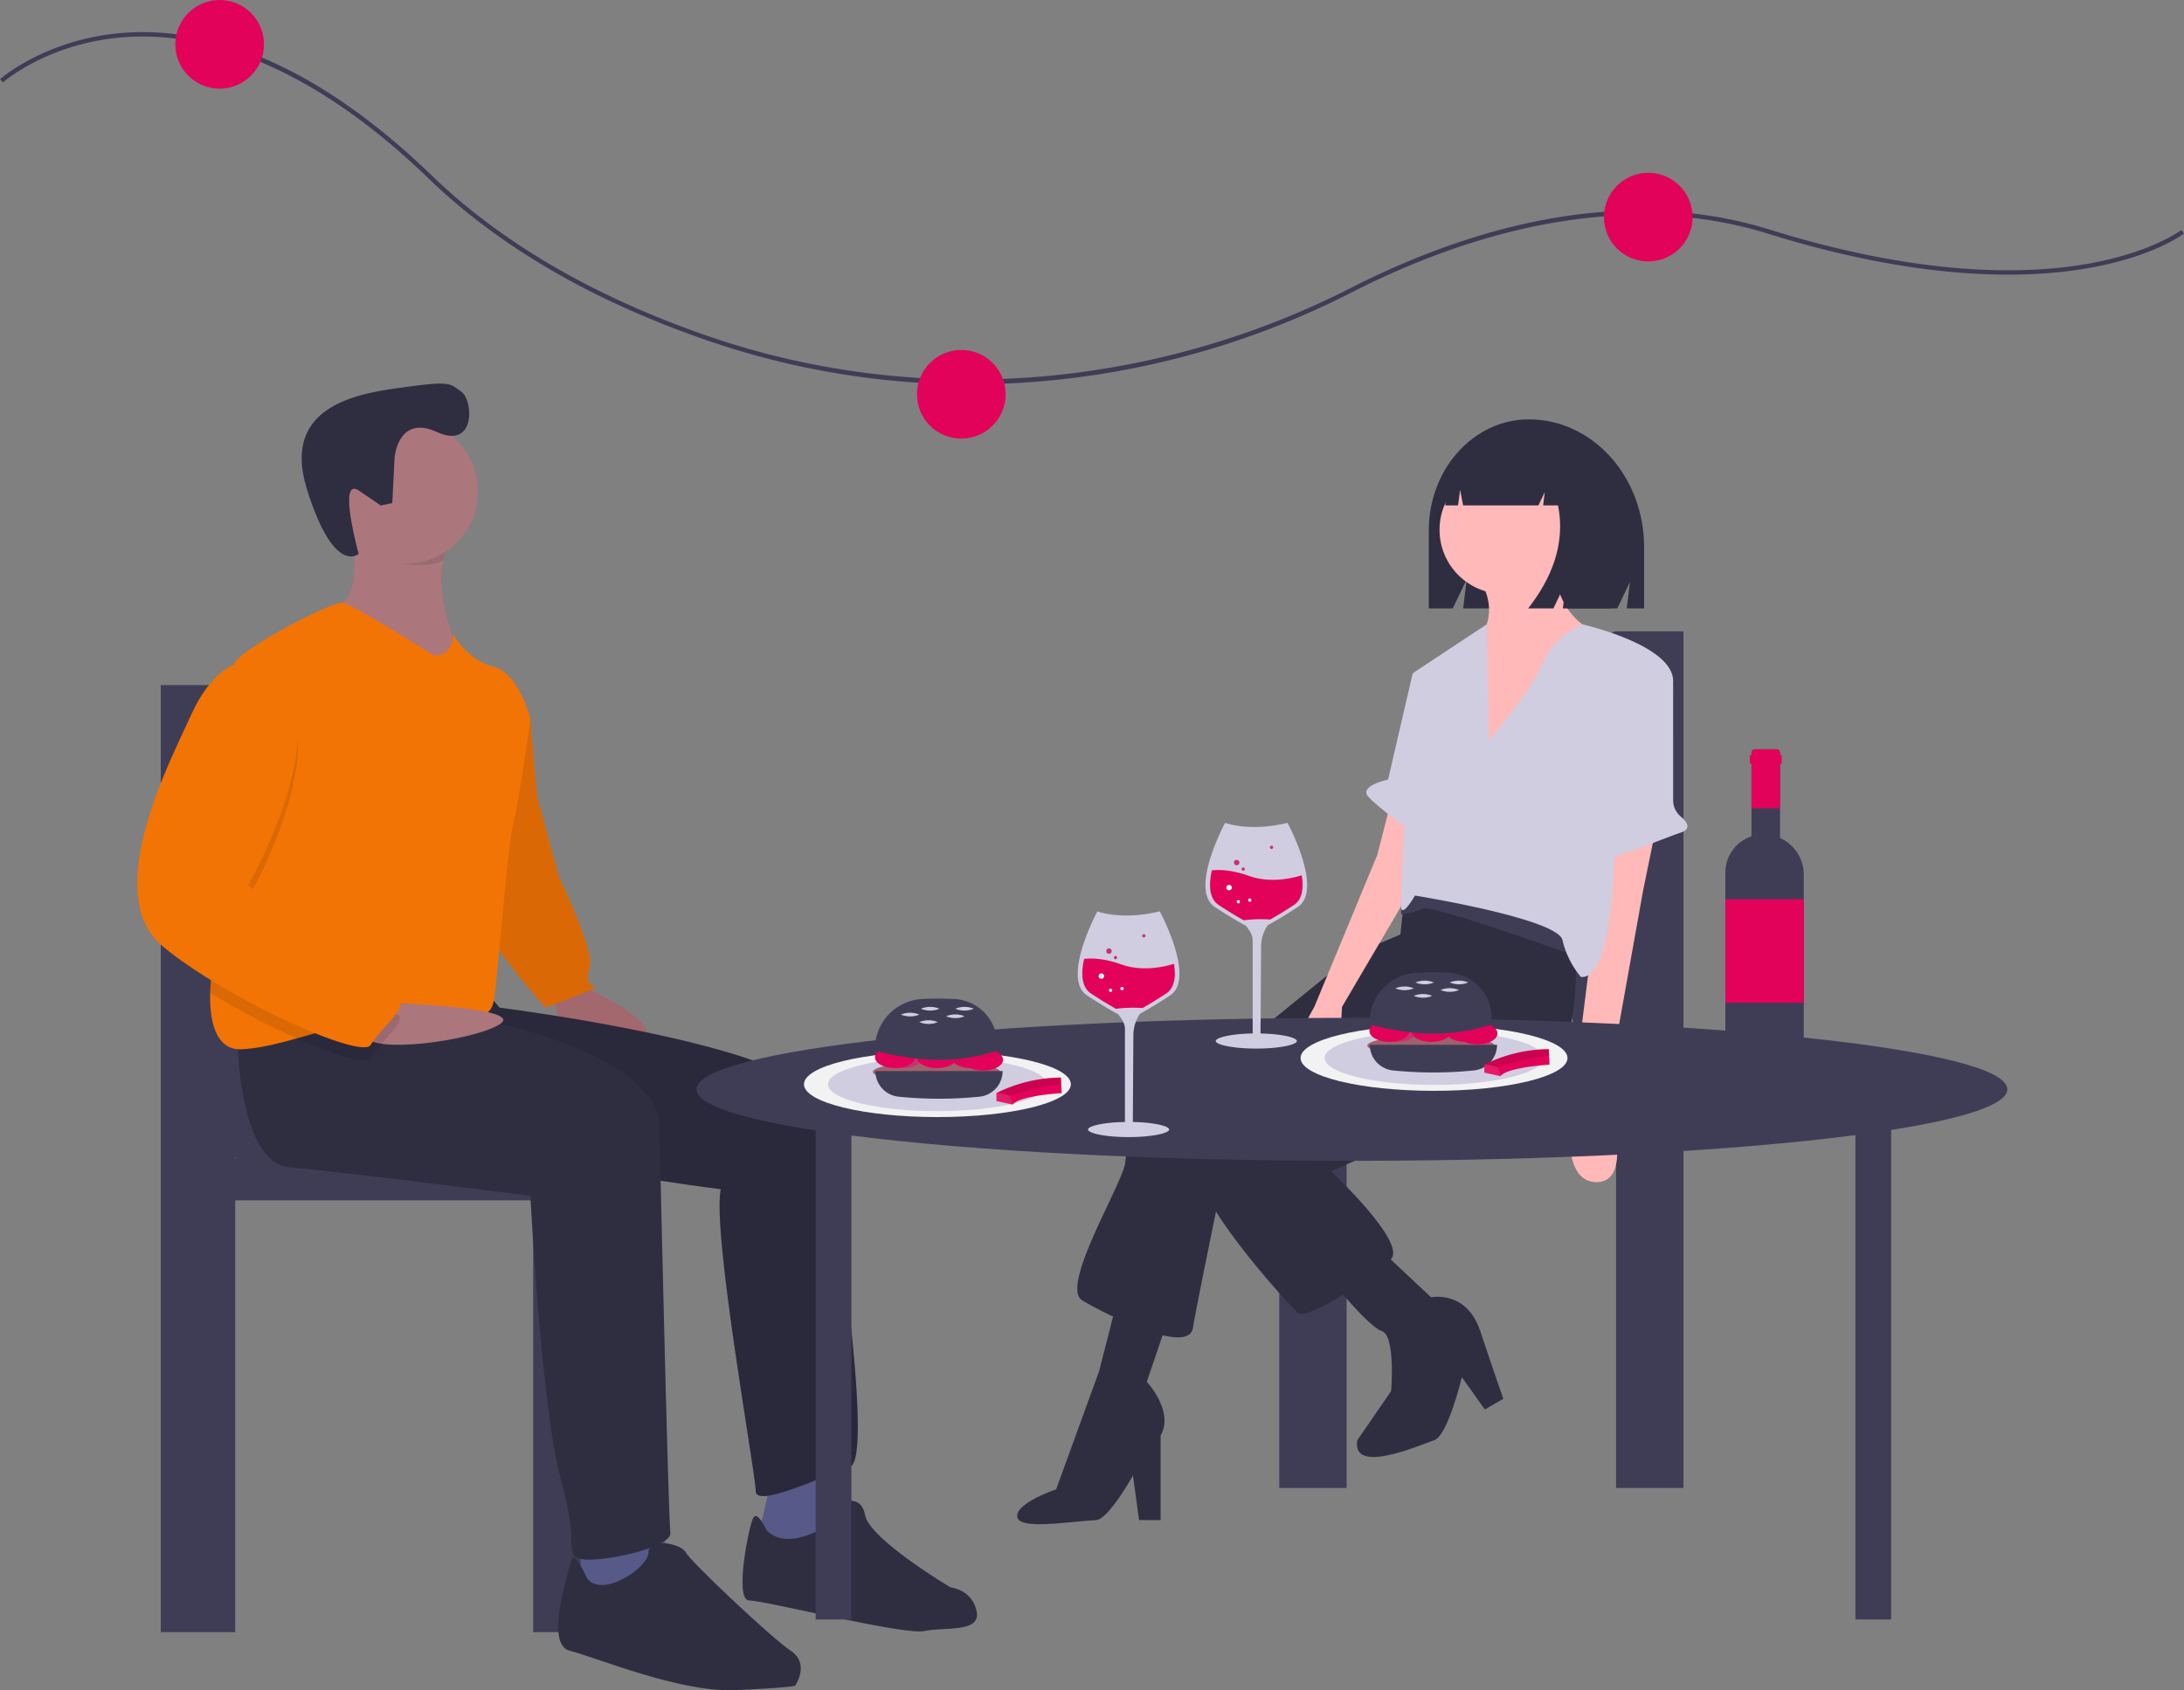 <?xml version="1.0" encoding="UTF-8" standalone="no"?>
<svg
   xmlns:dc="http://purl.org/dc/elements/1.1/"
   xmlns:cc="http://creativecommons.org/ns#"
   xmlns:rdf="http://www.w3.org/1999/02/22-rdf-syntax-ns#"
   xmlns:svg="http://www.w3.org/2000/svg"
   xmlns="http://www.w3.org/2000/svg"
   xmlns:sodipodi="http://sodipodi.sourceforge.net/DTD/sodipodi-0.dtd"
   xmlns:inkscape="http://www.inkscape.org/namespaces/inkscape"
   id="fd0d1b37-5b90-41a2-b2fb-759c1923dc4a"
   data-name="Layer 1"
   width="998.282"
   height="772.773"
   viewBox="0 0 998.282 772.773"
   version="1.1"
   sodipodi:docname="event.svg"
   inkscape:version="1.0.1 (3bc2e813f5, 2020-09-07)">
  <rect x="0" y="0" width="998.282" height="772.773" fill="#808080" stroke="none"/>
  <defs
     id="defs197" />
  <sodipodi:namedview
     pagecolor="#ffffff"
     bordercolor="#666666"
     borderopacity="1"
     objecttolerance="10"
     gridtolerance="10"
     guidetolerance="10"
     inkscape:pageopacity="0"
     inkscape:pageshadow="2"
     inkscape:window-width="1920"
     inkscape:window-height="1017"
     id="namedview195"
     showgrid="false"
     inkscape:zoom="0.52189649"
     inkscape:cx="146.0615"
     inkscape:cy="325.34712"
     inkscape:window-x="-8"
     inkscape:window-y="-8"
     inkscape:window-maximized="1"
     inkscape:current-layer="fd0d1b37-5b90-41a2-b2fb-759c1923dc4a"
     inkscape:document-rotation="0" />
  <title
     id="title2">special_event</title>
  <path
     d="M544.296,239.332a368.021,368.021,0,0,1-120.722-20.265C371.522,201.07,328.879,176.246,296.832,145.285,236.211,86.719,186.511,77.893,155.499,80.8c-33.57,3.147-53.111,20.338-53.304,20.511L100.859,99.822c.197-.177,20.141-17.758,54.323-21.001,20.045-1.901,41.008,1.411,62.307,9.847,26.561,10.52,53.723,29.085,80.733,55.179,31.836,30.757,74.231,55.429,126.006,73.33,95.047,32.861,202.169,24.905,293.899-21.829,30.371-15.475,60.389-26.037,89.218-31.394,36.354-6.757,70.83-5.188,102.479,4.658,69.549,21.637,117.054,20.49,144.658,15.719,29.784-5.148,43.298-15.451,43.431-15.554l1.229,1.579c-.56.435-14.046,10.714-44.319,15.946-27.822,4.81-75.667,5.975-145.592-15.781-70.801-22.024-142.509,2.312-190.195,26.608A383.88,383.88,0,0,1,573.398,238.214Q558.795,239.331,544.296,239.332Z"
     transform="translate(-100.859 -63.613)"
     fill="#3f3d56"
     id="path4" />
  <circle
     cx="439.4"
     cy="180.268"
     r="20.268"
     fill="#c53370"
     id="circle6"
     style="fill:#e20259;fill-opacity:1" />
  <circle
     cx="753.4"
     cy="99.268"
     r="20.268"
     fill="#c53370"
     id="circle8"
     style="fill:#e20259;fill-opacity:1" />
  <circle
     cx="100.4"
     cy="20.268"
     r="20.268"
     fill="#c53370"
     id="circle10"
     style="fill:#e20259;fill-opacity:1" />
  <path
     d="M685.603,548.096v195.827h30.79V565.338H839.555v178.584h30.79V352.269H839.555c-10.203,0-25.864,53.139-25.864,106.535,0,40.247,4.7,74.74,11.384,89.292Zm153.952,0h-.299c.101-.219.2-.45.299-.678Z"
     transform="translate(-100.859 -63.613)"
     fill="#3f3d56"
     id="path12" />
  <path
     d="M799.704,255.342H799.704c-25.274,0-45.762,22.738-45.762,50.786v35.636h10.96l6.345-13.203-1.586,13.203h70.446l5.768-12.003-1.442,12.003h7.932V313.783C852.365,281.507,828.788,255.342,799.704,255.342Z"
     transform="translate(-100.859 -63.613)"
     fill="#2f2e41"
     id="path14" />
  <path
     d="M747.268,488.168l-28.098,11.942-97.64,79.376a28.738,28.738,0,0,0-6.322,15.454c-.702,9.132-30.205,56.898-19.668,63.22s48.469,25.288,50.576,12.644,13.346-66.732,13.346-66.732l94.127-84.293Z"
     transform="translate(-100.859 -63.613)"
     fill="#2f2e41"
     id="path16" />
  <path
     d="M636.985,660.266l-11.942,35.122s12.644,13.346,6.322,24.586v38.634h-9.834l-2.81-20.371s-11.201,20.114-16.859,20.371c-11.86.54-35.346,4.758-36.049-1.564s17.785-12.485,17.785-12.485l19.668-54.088,8.429-33.015Z"
     transform="translate(-100.859 -63.613)"
     fill="#2f2e41"
     id="path18" />
  <path
     d="M820.323,479.036s6.322,61.815-11.942,73.054-99.045,47.064-99.045,47.064,34.42,32.312,27.395,40.039-38.634,28.8-42.849,24.586-51.278-54.791-45.659-70.947,83.591-68.84,83.591-68.84l9.132-33.015,2.81-26.693,29.503-18.966Z"
     transform="translate(-100.859 -63.613)"
     fill="#2f2e41"
     id="path20" />
  <circle
     cx="687.281"
     cy="242.218"
     r="29.284"
     fill="#ffb9b9"
     id="circle22" />
  <path
     d="M810.84,317.825s-1.405,26.693,20.371,35.122-54.088,63.22-54.088,63.22V355.054s9.834-10.537,0-26.693Z"
     transform="translate(-100.859 -63.613)"
     fill="#ffb9b9"
     id="path24" />
  <path
     d="M857.552,443.211l-5.62,27.395L835.074,564.734s14.049,40.039-4.917,39.337-9.834-43.552-9.834-43.552l9.834-77.971V452.343Z"
     transform="translate(-100.859 -63.613)"
     fill="#ffb9b9"
     id="path26" />
  <path
     d="M736.732,429.865l-6.322,24.586-28.8,69.542s-19.668,33.015-3.512,32.312,16.156-32.312,16.156-32.312l33.015-56.196v-31.61Z"
     transform="translate(-100.859 -63.613)"
     fill="#ffb9b9"
     id="path28" />
  <path
     d="M731.815,634.978l23.181,21.776s16.156-3.512,22.478,15.454,10.537,30.908,10.537,30.908l-8.429,4.917L769.044,693.281s-6.322,26.693-12.644,28.8-37.932,16.156-35.122,0l15.454-22.478s2.107-25.288-4.215-27.395-23.181-23.181-23.181-23.181Z"
     transform="translate(-100.859 -63.613)"
     fill="#2f2e41"
     id="path30" />
  <path
     d="M821.436,500.812s-66.03-23.883-70.244-21.776a31.677,31.677,0,0,1-9.894,2.568l.06-9.592s21.776-7.727,33.717-2.81,48.469,26.693,48.469,26.693Z"
     transform="translate(-100.859 -63.613)"
     fill="#3f3d56"
     id="path32" />
  <path
     d="M781.337,402.118s18.966-21.776,24.586-35.122A34.485,34.485,0,0,1,824.154,349.069s42.179,9.498,41.477,26.356-26.693,42.849-26.693,42.849,3.512,93.425-15.454,92.02a40.681,40.681,0,0,1-8.429-16.859c-2.107-9.834-67.435-20.371-67.435-20.371s-5.62,9.834-6.322,5.62,5.62-107.474,5.62-107.474L780.415,349.069Z"
     transform="translate(-100.859 -63.613)"
     fill="#d0cde1"
     id="path34" />
  <path
     d="M860.219,368.639l.47.264a9.691,9.691,0,0,1,4.948,8.453l-.007,52.13a9.768,9.768,0,0,0,3.475,7.434c2.706,2.302,5.215,5.618.037,7.344-8.429,2.81-41.444,16.859-42.147,11.942s-2.107-10.537,0-10.537c1.65,0,11.479-50.371,19.378-71.908A9.693,9.693,0,0,1,860.219,368.639Z"
     transform="translate(-100.859 -63.613)"
     fill="#d0cde1"
     id="path36" />
  <path
     d="M756.4,368.752l-9.834,2.81-11.239,48.469s-13.346,2.81-9.132,7.727,21.776,17.561,21.776,17.561Z"
     transform="translate(-100.859 -63.613)"
     fill="#d0cde1"
     id="path38" />
  <path
     d="M812.714,269.332a24,24,0,0,0-18.937-9.664h-.898c-17.323,0-31.366,15.675-31.366,35.011v0h5.804l.937-7.135,1.374,7.135h34.426l2.884-6.036-.721,6.036h6.772q4.74,23.542-13.622,47.084h11.537l5.768-12.073-1.442,12.073h21.992l4.326-27.768C841.549,293.201,829.466,275.566,812.714,269.332Z"
     transform="translate(-100.859 -63.613)"
     fill="#2f2e41"
     id="path40" />
  <path
     d="M224.394,593.342c7.39-16.09,12.587-54.227,12.587-98.727,0-59.038-17.316-117.792-28.597-117.792H174.34V809.861H208.384V612.406H344.56V809.861h34.044V593.342Zm-16.01-.75c.11.252.22.508.331.75h-.331Z"
     transform="translate(-100.859 -63.613)"
     fill="#3f3d56"
     id="path42" />
  <path
     d="M366.292,514.342s41,17,28,27-40-12-39-15-4-10-4-10Z"
     fill="#9f616a"
     id="path44"
     transform="translate(-100.859 -63.613)"
     style="fill:#a3676e;fill-opacity:1" />
  <path
     d="M330.292,380.342l13,12,3,35,10,37s17,35,14,42,3,9,3,9l-23,9s-25-28-25-34S330.292,380.342,330.292,380.342Z"
     transform="translate(-100.859 -63.613)"
     fill="#575a88"
     id="path46"
     style="fill:#f27405;fill-opacity:1" />
  <path
     d="M330.292,380.342l13,12,3,35,10,37s17,35,14,42,3,9,3,9l-23,9s-25-28-25-34S330.292,380.342,330.292,380.342Z"
     opacity="0.1"
     id="path48"
     transform="translate(-100.859 -63.613)" />
  <path
     d="M453.292,740.342s-5,23-6,25,19,9,19,9l24-17s-10-22-10-26Z"
     transform="translate(-100.859 -63.613)"
     fill="#575a88"
     id="path50" />
  <path
     d="M322.292,516.342l7,8s145,18,148,46,24,160,12,164-43,19-43,11-20-118-16-138c0,0-173-22-177-47s4-36,4-36Z"
     transform="translate(-100.859 -63.613)"
     fill="#2f2e41"
     id="path52" />
  <path
     d="M322.292,516.342l7,8s145,18,148,46,24,160,12,164-43,19-43,11-20-118-16-138c0,0-173-22-177-47s4-36,4-36Z"
     transform="translate(-100.859 -63.613)"
     opacity="0.1"
     id="path54" />
  <path
     d="M451.292,763.342s-4-9-6-6-9,38-2,38,71,16,80,14,26,1,24-9-12-11-12-11-37-22-39-33-13-5-13-5v7S462.292,774.342,451.292,763.342Z"
     transform="translate(-100.859 -63.613)"
     fill="#2f2e41"
     id="path56" />
  <path
     d="M261.292,304.342s7,34-8,37,19,23,19,23l22,12,16-16s-14.5-29.5-3.5-51.5S261.292,304.342,261.292,304.342Z"
     transform="translate(-100.859 -63.613)"
     fill="#9f616a"
     id="path58" />
  <path
     d="M310.292,360.342l-16,16-22-12s-34-20-19-23c9.65-1.93,10.19-16.69,9.36-26.97a92.992,92.992,0,0,0-1.36-10.03s56.5-17.5,45.5,4.5a38.361,38.361,0,0,0-3.44,10.76C299.982,339.372,310.292,360.342,310.292,360.342Z"
     transform="translate(-100.859 -63.613)"
     fill="#9f616a"
     id="path60"
     style="fill:#ac767d;fill-opacity:1" />
  <polygon
     points="265.433 705.728 265.433 728.728 303.433 728.728 306.433 719.728 302.433 695.728 265.433 705.728"
     fill="#575a88"
     id="polygon62" />
  <path
     d="M209.292,536.342s0,59,24,61,110,13,110,13,5,98,14,130,1,34,9,36,42-5,41-12-5-184-5-184,9-38-111-56Z"
     transform="translate(-100.859 -63.613)"
     fill="#2f2e41"
     id="path64" />
  <path
     d="M369.292,785.342s-6-13-7-9-13,39-1,42,50,19,75,18,28-2,28-2,7-10-2-16-46-41-48-45-17-7-17,0S376.292,794.342,369.292,785.342Z"
     transform="translate(-100.859 -63.613)"
     fill="#2f2e41"
     id="path66" />
  <path
     d="M306.792,308.842a38.361,38.361,0,0,0-3.44,10.76c-4.98,3.01-8.31,2.24-14.56,2.24-9.27,0-13.01-11.85-19-18-.47-5.71-8.5.5-8.5.5S317.792,286.842,306.792,308.842Z"
     transform="translate(-100.859 -63.613)"
     opacity="0.1"
     id="path68" />
  <circle
     cx="185.433"
     cy="224.728"
     r="33"
     fill="#9f616a"
     id="circle70"
     style="fill:#ac767d;fill-opacity:1" />
  <path
     d="M343.292,392.342s-5,36-8,49-7,73-9,81-14,10-38,7a45.103,45.103,0,0,0-4.54-.34c-14.78-.47-31.69,5.06-47.34,9.4-9,2.5-17.59,4.6-25.12,4.94-11.4.52-14.74-12.12-14.35-25.8.37-12.73,3.98-26.38,7.35-31.2,6.07-8.68.1-86.61,2.34-112.31v-.01c.34-3.92.87-6.62,1.66-7.68,6-8,45-28,49.37-27.19,4.36.81,41.63,24.19,41.63,24.19,9,0,8.71-9.76,8.71-9.76s6.29,11.76,18.29,14.76S343.292,392.342,343.292,392.342Z"
     transform="translate(-100.859 -63.613)"
     fill="#575a88"
     id="path72"
     style="fill:#f27405;fill-opacity:1" />
  <path
     d="M276.445,521.984s64.416,2.051,53.132,9.704-61.284,14.653-62.284,4.653S276.445,521.984,276.445,521.984Z"
     transform="translate(-100.859 -63.613)"
     fill="#9f616a"
     id="path74"
     style="fill:#ac767d;fill-opacity:1" />
  <path
     d="M283.752,529.002c.21,3.84-10.12,12.49-13.46,18.34-1.85,3.24-16.17-1.03-33.88-8.94a347.397,347.397,0,0,1-39.47-20.86c.37-12.73,3.98-26.38,7.35-31.2,6.07-8.68.1-86.61,2.34-112.31v-.01a11.088,11.088,0,0,1,1.66-.68h12c41,19-6,101-6,101s62,51,68,53A1.798,1.798,0,0,1,283.752,529.002Z"
     transform="translate(-100.859 -63.613)"
     opacity="0.1"
     id="path76" />
  <path
     d="M220.292,367.342h-12s-11,3-20,23-42,82-13,106,91,52,95,45,18-18,12-20-68-53-68-53S261.292,386.342,220.292,367.342Z"
     transform="translate(-100.859 -63.613)"
     fill="#575a88"
     id="path78"
     style="fill:#f27405;fill-opacity:1" />
  <path
     d="M281.215,272.986s1.448-20.048,19.314-11.873,16.7-14.357,11.301-18.338-5.228-4.967-24.974-2.303-58.082,7.177-45.686,46.88,23.622,29.49,23.622,29.49-9.853-35.728.13-28.921l9.983,6.807,5.268-1.116Z"
     transform="translate(-100.859 -63.613)"
     fill="#2f2e41"
     id="path80" />
  <path
     d="M1018.394,561.66c0-18.05-134.13-32.682-299.587-32.682s-299.587,14.632-299.587,32.682c0,6.996,20.159,13.477,54.47,18.793V804.052h16.341V582.758c54.954,7.084,137.042,11.584,228.775,11.584,92.491,0,175.182-4.573,230.137-11.759V804.052h16.341v-223.814C998.764,574.963,1018.394,568.562,1018.394,561.66Z"
     transform="translate(-100.859 -63.613)"
     fill="#3f3d56"
     id="path82" />
  <ellipse
     cx="655.481"
     cy="483.728"
     rx="61"
     ry="15"
     fill="#f2f2f2"
     id="ellipse84" />
  <ellipse
     cx="655.481"
     cy="483.728"
     rx="50"
     ry="12.295"
     fill="#d0cde1"
     id="ellipse86" />
  <ellipse
     cx="428.481"
     cy="495.728"
     rx="61"
     ry="15"
     fill="#f2f2f2"
     id="ellipse88" />
  <ellipse
     cx="428.481"
     cy="495.728"
     rx="50"
     ry="12.295"
     fill="#d0cde1"
     id="ellipse90" />
  <ellipse
     cx="654.061"
     cy="478.078"
     rx="29.08"
     ry="4.592"
     fill="#9f616a"
     id="ellipse92" />
  <ellipse
     cx="638.565"
     cy="471.381"
     rx="9.183"
     ry="4.974"
     fill="#c53370"
     id="ellipse94" />
  <ellipse
     cx="635.121"
     cy="471.381"
     rx="9.183"
     ry="4.974"
     fill="#c53370"
     id="ellipse96"
     style="fill:#e20259;fill-opacity:1" />
  <ellipse
     cx="675.298"
     cy="472.529"
     rx="9.183"
     ry="4.974"
     fill="#c53370"
     id="ellipse98"
     style="fill:#e20259;fill-opacity:1" />
  <ellipse
     cx="654.253"
     cy="471.381"
     rx="9.183"
     ry="4.974"
     fill="#c53370"
     id="ellipse100"
     style="fill:#e20259;fill-opacity:1" />
  <ellipse
     cx="669.941"
     cy="471.381"
     rx="9.183"
     ry="4.974"
     fill="#c53370"
     id="ellipse102"
     style="fill:#e20259;fill-opacity:1" />
  <path
     d="M782.662,531.934q-24.895,8.448-55.865,0v-.775A22.82,22.82,0,0,1,748.466,508.354a143.332,143.332,0,0,1,14.774.019A20.62,20.62,0,0,1,782.662,529.01Z"
     transform="translate(-100.859 -63.613)"
     fill="#3f3d56"
     id="path104" />
  <path
     d="M774.513,553.02a183.557,183.557,0,0,1-36.89,0,11.786,11.786,0,0,1-10.635-11.711h58.161A11.786,11.786,0,0,1,774.513,553.02Z"
     transform="translate(-100.859 -63.613)"
     fill="#3f3d56"
     id="path106" />
  <path
     d="M747.076,515.48a10.943,10.943,0,0,1-8.418,0,10.943,10.943,0,0,1,8.418,0Z"
     transform="translate(-100.859 -63.613)"
     fill="#d0cde1"
     id="path108" />
  <path
     d="M755.494,518.924a10.943,10.943,0,0,1-8.418,0,10.943,10.943,0,0,1,8.418,0Z"
     transform="translate(-100.859 -63.613)"
     fill="#d0cde1"
     id="path110" />
  <path
     d="M756.26,512.802a10.943,10.943,0,0,1-8.418,0,10.943,10.943,0,0,1,8.418,0Z"
     transform="translate(-100.859 -63.613)"
     fill="#d0cde1"
     id="path112" />
  <path
     d="M771.948,512.802a10.943,10.943,0,0,1-8.418,0,10.943,10.943,0,0,1,8.418,0Z"
     transform="translate(-100.859 -63.613)"
     fill="#d0cde1"
     id="path114" />
  <path
     d="M767.739,516.246a10.943,10.943,0,0,1-8.418,0,10.943,10.943,0,0,1,8.418,0Z"
     transform="translate(-100.859 -63.613)"
     fill="#d0cde1"
     id="path116" />
  <ellipse
     cx="428.061"
     cy="490.078"
     rx="29.08"
     ry="4.592"
     fill="#9f616a"
     id="ellipse118" />
  <ellipse
     cx="412.565"
     cy="483.381"
     rx="9.183"
     ry="4.974"
     fill="#c53370"
     id="ellipse120" />
  <ellipse
     cx="409.121"
     cy="483.381"
     rx="9.183"
     ry="4.974"
     fill="#c53370"
     id="ellipse122"
     style="fill:#e20259;fill-opacity:1" />
  <ellipse
     cx="449.298"
     cy="484.529"
     rx="9.183"
     ry="4.974"
     fill="#c53370"
     id="ellipse124"
     style="fill:#e20259;fill-opacity:1" />
  <ellipse
     cx="428.253"
     cy="483.381"
     rx="9.183"
     ry="4.974"
     fill="#c53370"
     id="ellipse126"
     style="fill:#e20259;fill-opacity:1" />
  <ellipse
     cx="443.941"
     cy="483.381"
     rx="9.183"
     ry="4.974"
     fill="#c53370"
     id="ellipse128"
     style="fill:#e20259;fill-opacity:1" />
  <path
     d="M556.662,543.934q-24.895,8.448-55.865,0v-.775A22.82,22.82,0,0,1,522.466,520.354a143.332,143.332,0,0,1,14.774.019A20.62,20.62,0,0,1,556.662,541.01Z"
     transform="translate(-100.859 -63.613)"
     fill="#3f3d56"
     id="path130" />
  <path
     d="M548.513,565.02a183.557,183.557,0,0,1-36.89,0,11.786,11.786,0,0,1-10.635-11.711h58.161A11.786,11.786,0,0,1,548.513,565.02Z"
     transform="translate(-100.859 -63.613)"
     fill="#3f3d56"
     id="path132" />
  <path
     d="M521.076,527.48a10.943,10.943,0,0,1-8.418,0,10.943,10.943,0,0,1,8.418,0Z"
     transform="translate(-100.859 -63.613)"
     fill="#d0cde1"
     id="path134" />
  <path
     d="M529.494,530.924a10.943,10.943,0,0,1-8.418,0,10.943,10.943,0,0,1,8.418,0Z"
     transform="translate(-100.859 -63.613)"
     fill="#d0cde1"
     id="path136" />
  <path
     d="M530.26,524.802a10.943,10.943,0,0,1-8.418,0,10.943,10.943,0,0,1,8.418,0Z"
     transform="translate(-100.859 -63.613)"
     fill="#d0cde1"
     id="path138" />
  <path
     d="M545.948,524.802a10.943,10.943,0,0,1-8.418,0,10.943,10.943,0,0,1,8.418,0Z"
     transform="translate(-100.859 -63.613)"
     fill="#d0cde1"
     id="path140" />
  <path
     d="M541.739,528.246a10.943,10.943,0,0,1-8.418,0,10.943,10.943,0,0,1,8.418,0Z"
     transform="translate(-100.859 -63.613)"
     fill="#d0cde1"
     id="path142" />
  <path
     d="M808.817,543.277l.141,3.097.179,4.017s-18.452,1.043-22.169,4.971a2.264,2.264,0,0,0-.237.273L779.34,554.018l-.018-3.641s.102-.057.3-.164c.045-.023.102-.053.159-.084A67.27,67.27,0,0,1,808.817,543.277Z"
     transform="translate(-100.859 -63.613)"
     fill="#c53370"
     id="path144"
     style="fill:#e20259;fill-opacity:1" />
  <path
     d="M808.817,543.277l.141,3.097c-8.182.253-23.667,5.13-23.667,5.13l-5.669-1.292A67.083,67.083,0,0,1,808.817,543.277Z"
     transform="translate(-100.859 -63.613)"
     opacity="0.1"
     id="path146" />
  <path
     d="M779.78,550.13l5.51,1.376,1.678,3.858a2.264,2.264,0,0,0-.237.273L779.34,554.018l-.018-3.641s.102-.057.3-.164C779.667,550.19,779.724,550.16,779.78,550.13Z"
     transform="translate(-100.859 -63.613)"
     fill="#fff"
     opacity="0.1"
     id="path148" />
  <path
     d="M585.817,556.277l.141,3.097.179,4.017s-18.452,1.043-22.169,4.971a2.264,2.264,0,0,0-.237.273L556.34,567.018l-.018-3.641s.102-.057.3-.164c.045-.023.102-.053.159-.084A67.27,67.27,0,0,1,585.817,556.277Z"
     transform="translate(-100.859 -63.613)"
     fill="#c53370"
     id="path150"
     style="fill:#e20259;fill-opacity:1" />
  <path
     d="M585.817,556.277l.141,3.097c-8.182.253-23.667,5.13-23.667,5.13l-5.669-1.292A67.083,67.083,0,0,1,585.817,556.277Z"
     transform="translate(-100.859 -63.613)"
     opacity="0.1"
     id="path152" />
  <path
     d="M556.78,563.13l5.51,1.376,1.678,3.858a2.264,2.264,0,0,0-.237.273L556.34,567.018l-.018-3.641s.102-.057.3-.164C556.667,563.19,556.724,563.16,556.78,563.13Z"
     transform="translate(-100.859 -63.613)"
     fill="#fff"
     opacity="0.1"
     id="path154" />
  <path
     d="M919.945,450.497a18.457,18.457,0,0,0-5.448-3.764V407.877a1.718,1.718,0,0,0-1.718-1.718h-9.619a1.718,1.718,0,0,0-1.718,1.718V445.988a17.438,17.438,0,0,0-11.948,16.546v83.352a7.638,7.638,0,0,0,7.638,7.638h20.605a7.603,7.603,0,0,0,7.603-7.603V463.517A18.355,18.355,0,0,0,919.945,450.497Z"
     transform="translate(-100.859 -63.613)"
     fill="#3f3d56"
     id="path156" />
  <rect
     x="788.636"
     y="411.139"
     width="35.846"
     height="47.351"
     fill="#c53370"
     id="rect158"
     style="fill:#e20259;fill-opacity:1" />
  <path
     d="M915.272,408.815h-.774v-.937a1.718,1.718,0,0,0-1.718-1.718h-9.619a1.718,1.718,0,0,0-1.718,1.718v.937h-.774v3.983h.774v20.357h13.055v-20.357h.774Z"
     transform="translate(-100.859 -63.613)"
     fill="#c53370"
     id="path160"
     style="fill:#e20259;fill-opacity:1" />
  <path
     d="M632.934,484.223c-.949-2.025-1.697-3.457-1.96-3.95-16.09,3.971-26.825.615-28.518.022-.828,1.563-5.996,11.557-8.085,21.138-1.887,8.642-.792,14.436,3.256,17.22l.12.085.026.018c4.468,2.944,8.73,5.551,12.666,7.749q.796.443,1.5.823l.05.027.035.045a23.965,23.965,0,0,1,1.507,2.126A8.361,8.361,0,0,1,615.06,533.66v42.924l-.271.006c-10.263.209-16.616,1.949-16.616,3.441,0,1.637,7.618,3.461,18.548,3.461s18.548-1.824,18.548-3.461c0-1.47-6.245-3.2-16.334-3.433l-.272-.006.254-39.705a17.51,17.51,0,0,1,1.826-7.747c.204-.405.423-.798.651-1.169.183-.298.377-.59.577-.865l.037-.051.055-.03q.758-.414,1.61-.897l.067-.036c3.726-2.104,7.74-4.571,11.932-7.335,3.743-2.468,5.047-7.455,3.874-14.824C638.427,496.906,635.333,489.336,632.934,484.223Z"
     transform="translate(-100.859 -63.613)"
     fill="#d0cde1"
     id="path162" />
  <path
     d="M633.896,517.857c-4.396,2.897-8.025,5.07-10.8,6.636H623.093a63.202,63.202,0,0,0-12.142.341c-2.845-1.588-6.683-3.865-11.405-6.977-.045-.03-.09-.06-.134-.092v-.002c-4.331-2.979-4.438-9.289-3.029-15.741,3.584-.398,9.299-.224,16.978,2.519,9.093,3.248,18.611,1.411,24.126-.259C638.393,509.974,637.841,515.256,633.896,517.857Z"
     transform="translate(-100.859 -63.613)"
     fill="#c53370"
     id="path164"
     style="fill:#e20259;fill-opacity:1" />
  <circle
     cx="506.902"
     cy="434.829"
     r="1.245"
     fill="#c53370"
     id="circle166" />
  <circle
     cx="503.417"
     cy="446.278"
     r="1.245"
     fill="#fff"
     id="circle168" />
  <circle
     cx="509.888"
     cy="437.815"
     r="0.747"
     fill="#c53370"
     id="circle170" />
  <circle
     cx="512.875"
     cy="452.003"
     r="0.747"
     fill="#fff"
     id="circle172" />
  <circle
     cx="507.648"
     cy="452.75"
     r="0.747"
     fill="#fff"
     id="circle174" />
  <circle
     cx="522.831"
     cy="427.859"
     r="0.747"
     fill="#c53370"
     id="circle176" />
  <path
     d="M691.312,443.758c-.949-2.025-1.697-3.457-1.96-3.95-16.09,3.971-26.825.615-28.518.022-.828,1.563-5.996,11.557-8.085,21.138-1.887,8.642-.792,14.436,3.256,17.22l.12.085.026.018c4.468,2.944,8.73,5.551,12.666,7.749q.796.443,1.5.823l.05.027.035.045a23.965,23.965,0,0,1,1.507,2.126,8.361,8.361,0,0,1,1.529,4.133v42.924l-.271.006c-10.263.209-16.616,1.949-16.616,3.441,0,1.637,7.618,3.461,18.548,3.461s18.548-1.824,18.548-3.461c0-1.47-6.245-3.2-16.334-3.433l-.272-.006.254-39.705a17.51,17.51,0,0,1,1.826-7.747c.204-.405.423-.798.651-1.169.183-.298.377-.59.577-.865l.037-.051.055-.03q.758-.414,1.61-.897l.067-.036c3.726-2.104,7.74-4.571,11.932-7.335,3.743-2.468,5.047-7.455,3.874-14.824C696.805,456.441,693.711,448.871,691.312,443.758Z"
     transform="translate(-100.859 -63.613)"
     fill="#d0cde1"
     id="path178" />
  <path
     d="M692.274,477.391c-4.396,2.897-8.025,5.07-10.8,6.636h-.002a63.202,63.202,0,0,0-12.142.341c-2.845-1.588-6.683-3.865-11.405-6.977-.045-.03-.09-.06-.134-.092v-.002c-4.331-2.979-4.438-9.289-3.029-15.741,3.584-.398,9.299-.224,16.978,2.519,9.093,3.248,18.611,1.411,24.126-.259C696.772,469.508,696.219,474.79,692.274,477.391Z"
     transform="translate(-100.859 -63.613)"
     fill="#c53370"
     id="path180"
     style="fill:#e20259;fill-opacity:1" />
  <circle
     cx="565.28"
     cy="394.363"
     r="1.245"
     fill="#c53370"
     id="circle182" />
  <circle
     cx="561.795"
     cy="405.813"
     r="1.245"
     fill="#fff"
     id="circle184" />
  <circle
     cx="568.267"
     cy="397.35"
     r="0.747"
     fill="#c53370"
     id="circle186" />
  <circle
     cx="571.254"
     cy="411.537"
     r="0.747"
     fill="#fff"
     id="circle188" />
  <circle
     cx="566.027"
     cy="412.284"
     r="0.747"
     fill="#fff"
     id="circle190" />
  <circle
     cx="581.21"
     cy="387.394"
     r="0.747"
     fill="#c53370"
     id="circle192" />
</svg>
